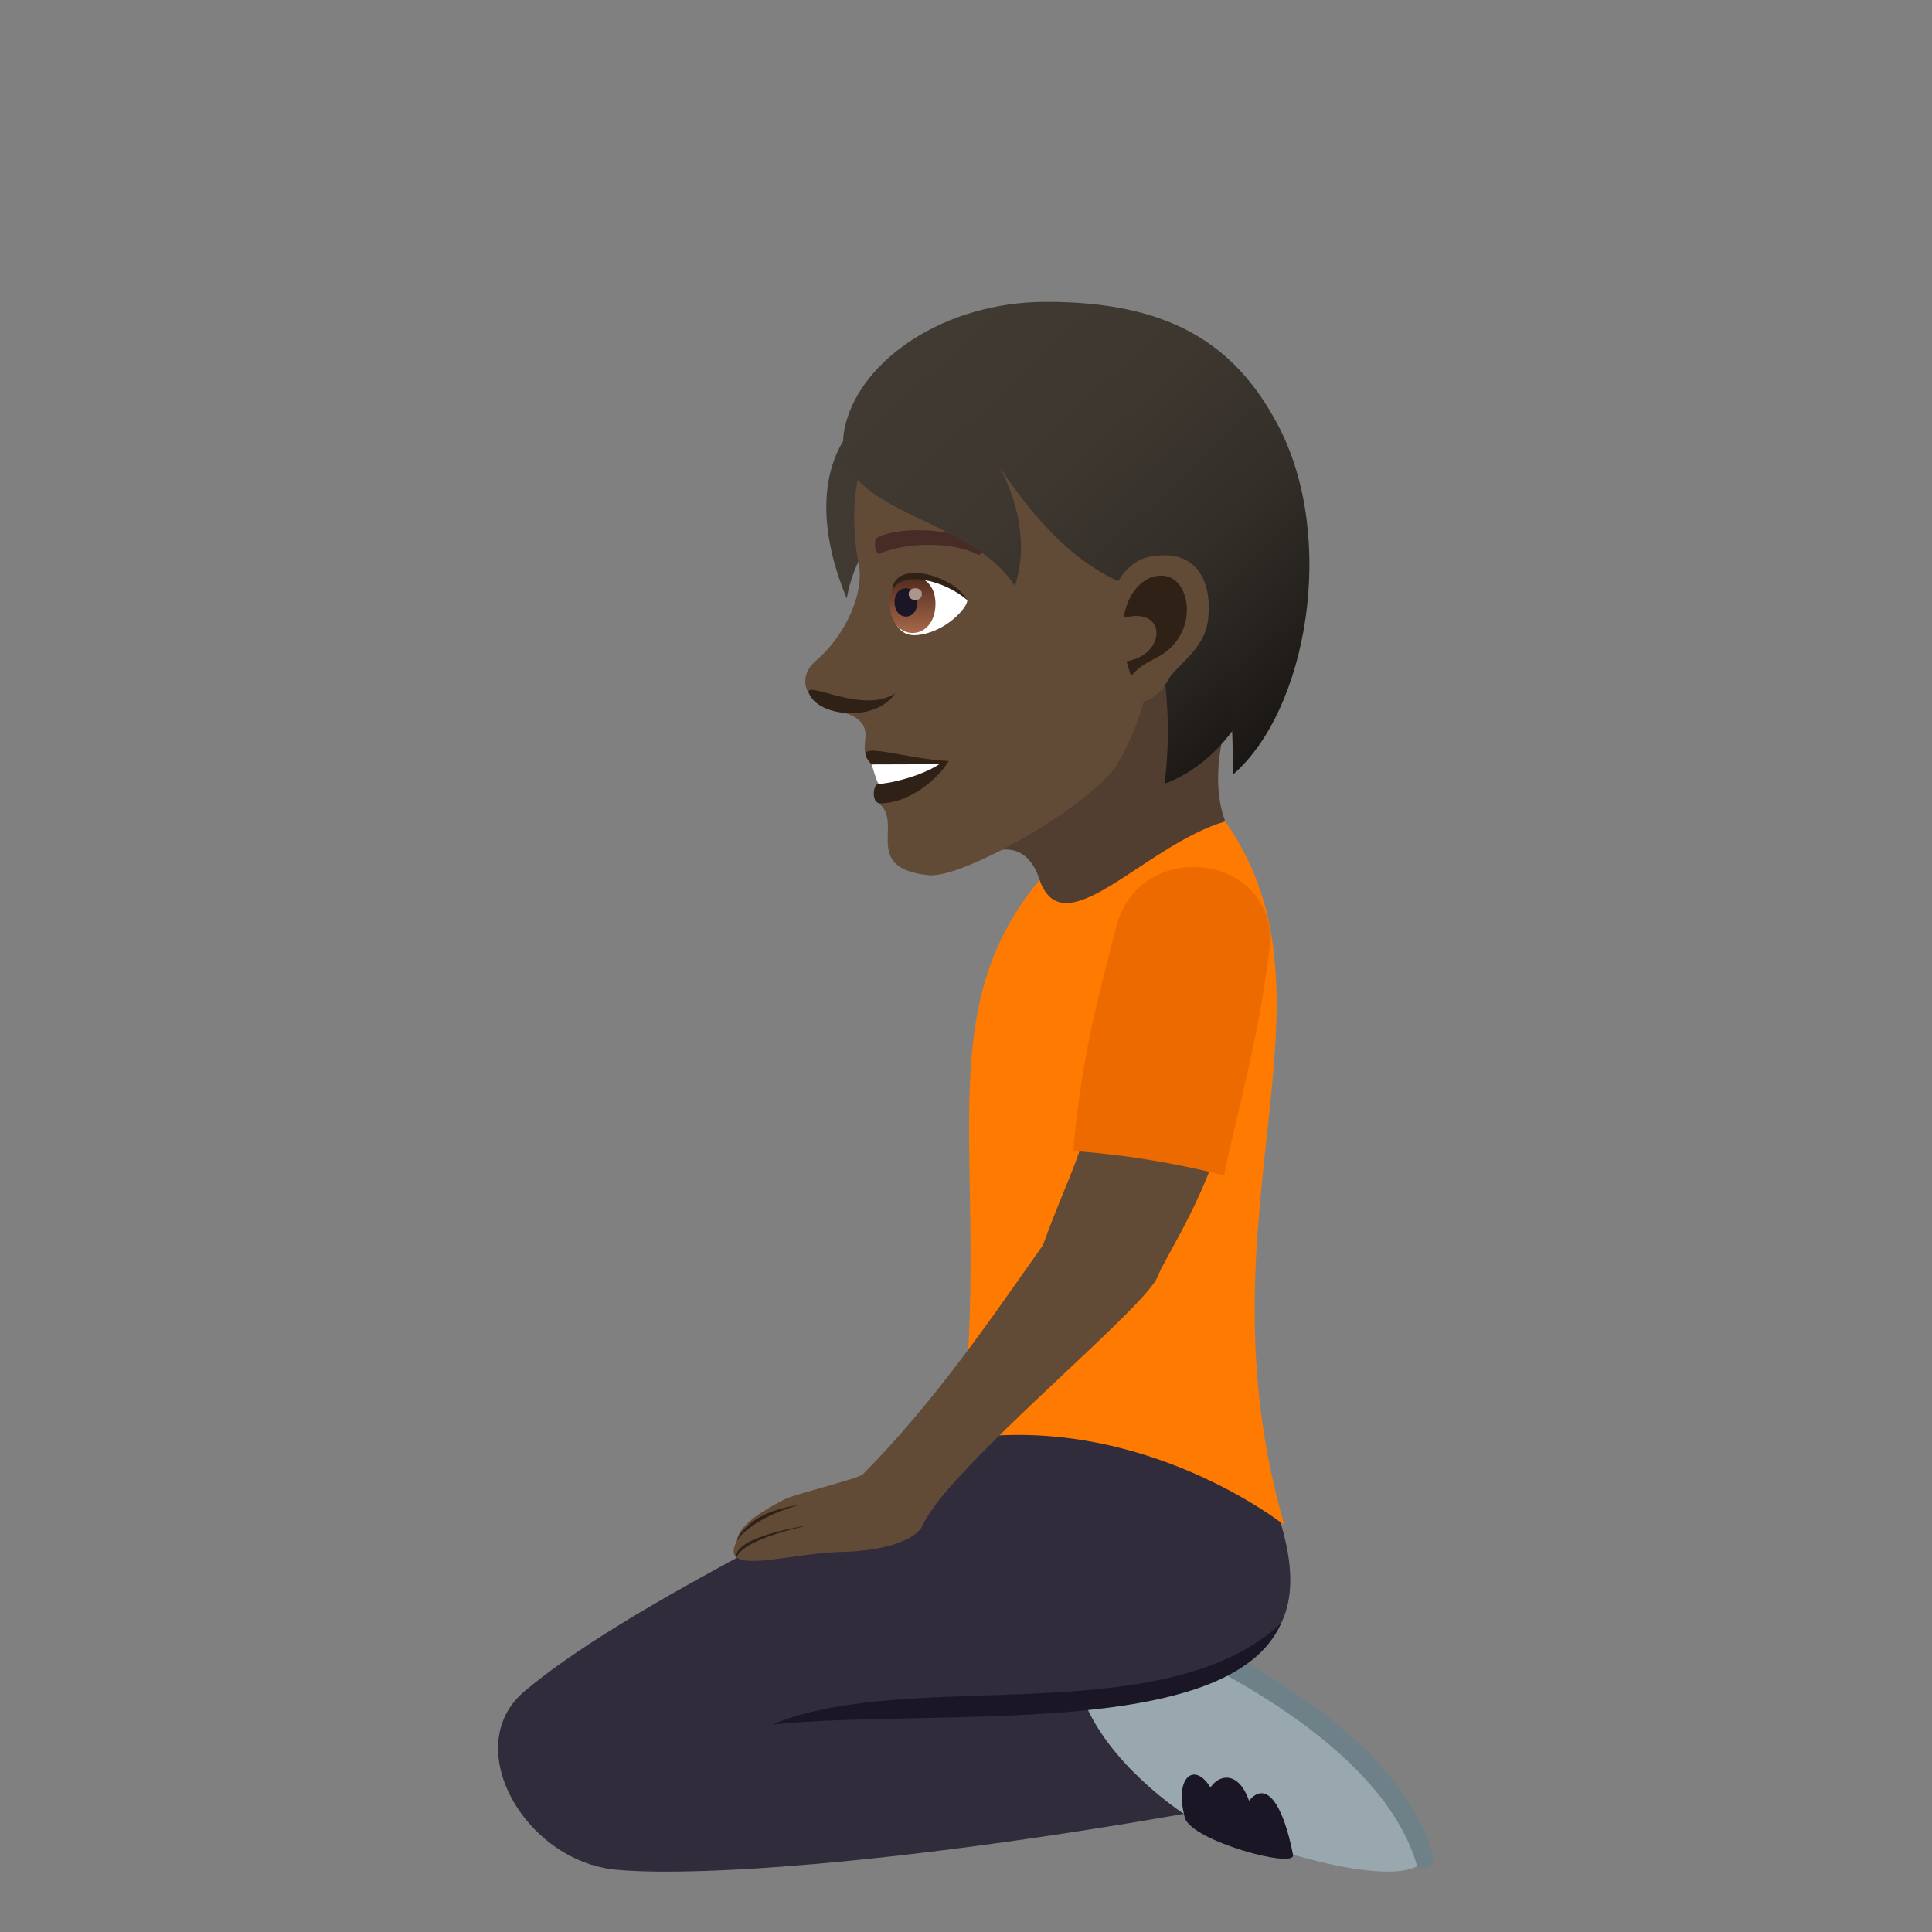 <?xml version="1.0" encoding="utf-8"?>
<!-- Generator: Adobe Illustrator 15.0.0, SVG Export Plug-In . SVG Version: 6.00 Build 0)  -->
<!DOCTYPE svg PUBLIC "-//W3C//DTD SVG 1.1//EN" "http://www.w3.org/Graphics/SVG/1.1/DTD/svg11.dtd">
<svg version="1.1" id="Layer_1" xmlns:x="http://ns.adobe.com/Extensibility/1.0/" xmlns:i="http://ns.adobe.com/AdobeIllustrator/10.0/" xmlns:graph="http://ns.adobe.com/Graphs/1.0/"
	 xmlns="http://www.w3.org/2000/svg" xmlns:xlink="http://www.w3.org/1999/xlink" xmlns:a="http://ns.adobe.com/AdobeSVGViewerExtensions/3.0/"
	 x="0px" y="0px" width="64px" height="64px" viewBox="0 0 64 64" enable-background="new 0 0 64 64" xml:space="preserve">
<rect x="0" y="0" width="64" height="64" fill="#808080" stroke="none"/>
<path fill="#523E30" d="M32.556,28.34c1.44-0.682,1.853,0.567,1.95,1.091c0.316,1.719,6.813-0.245,6.081-2.22
	c-0.635-1.718,0.214-3.77,0.214-3.77C39.84,22.897,36.328,16.752,32.556,28.34z"/>
<path fill="#403A33" d="M28.05,19.825c0.561-3.284,4.332-4.152,3.068-7.271C27.103,13.489,26.742,16.693,28.05,19.825z"/>
<path fill="#614A36" d="M33.732,11.309c-4.377,0.693-5.983,3.792-5.278,7.443c0.16,0.824-0.375,2.237-1.436,3.145
	c-0.385,0.33-0.422,0.766-0.232,1.059c0.369,0.573,1.182,0.578,1.521,0.792c0.758,0.479-0.001,1.009,0.569,1.575
	c0.259,0.256,1.002-0.086,0.217,1.277c0.873,0.632-0.584,2.155,1.662,2.392c1.182,0.123,5.477-2.382,6.25-3.677
	c0.896-1.508,1.039-2.827,1.039-2.827c3.359-0.96,4.547-3.866,3.822-6.907C40.855,11.326,36.569,10.861,33.732,11.309z"/>
<path fill="#302116" d="M28.876,25.323c0.41,0.249,0.23,0.643,0.23,0.643c-0.197,0-0.246,0.645,0.047,0.645
	c1.024,0,1.965-0.871,2.273-1.4C29.823,25.133,28.06,24.415,28.876,25.323z"/>
<path fill="#FFFFFF" d="M28.876,25.323c0,0,0.156,0.555,0.23,0.643c0.32,0,1.368-0.232,2.012-0.65L28.876,25.323z"/>
<path fill="#302116" d="M26.797,22.96c0.302,0.8,2.24,0.972,2.859,0C28.636,23.692,26.621,22.495,26.797,22.96z"/>
<path id="Path_2754_" fill="#472B27" d="M32.432,18.002c-0.931-0.535-2.714-0.559-3.378-0.188c-0.142,0.071-0.047,0.575,0.072,0.529
	c0.924-0.396,2.416-0.406,3.281,0.032C32.523,18.432,32.572,18.076,32.432,18.002z"/>
<linearGradient id="SVGID_1_" gradientUnits="userSpaceOnUse" x1="42.185" y1="23.671" x2="31.301" y2="11.944">
	<stop  offset="0" style="stop-color:#1A1714"/>
	<stop  offset="0.088" style="stop-color:#211E1A"/>
	<stop  offset="0.356" style="stop-color:#332E28"/>
	<stop  offset="0.647" style="stop-color:#3D3730"/>
	<stop  offset="1" style="stop-color:#403A33"/>
	<a:midPointStop  offset="0" style="stop-color:#1A1714"/>
	<a:midPointStop  offset="0.255" style="stop-color:#1A1714"/>
	<a:midPointStop  offset="1" style="stop-color:#403A33"/>
</linearGradient>
<path fill="url(#SVGID_1_)" d="M34.629,14.419c3.533,3.409,4.402,8.058,3.945,11.546C43.418,24.19,44.77,13.262,34.629,14.419z"/>
<linearGradient id="SVGID_2_" gradientUnits="userSpaceOnUse" x1="43.266" y1="23.263" x2="31.427" y2="10.506">
	<stop  offset="0" style="stop-color:#1A1714"/>
	<stop  offset="0.088" style="stop-color:#211E1A"/>
	<stop  offset="0.356" style="stop-color:#332E28"/>
	<stop  offset="0.647" style="stop-color:#3D3730"/>
	<stop  offset="1" style="stop-color:#403A33"/>
	<a:midPointStop  offset="0" style="stop-color:#1A1714"/>
	<a:midPointStop  offset="0.255" style="stop-color:#1A1714"/>
	<a:midPointStop  offset="1" style="stop-color:#403A33"/>
</linearGradient>
<path fill="url(#SVGID_2_)" d="M40.846,25.657c2.459-2.133,3.445-7.828,1.505-11.541C40.917,11.374,38.715,9.99,34.629,10
	c-3.311,0.008-6.061,1.881-6.616,4.042c-0.775,3.013,4.029,2.894,5.601,5.363c0,0,0.705-1.636-0.492-3.916
	C38.271,23.188,40.801,15.999,40.846,25.657z"/>
<path fill="#614A36" d="M38.061,18.448c-1.635,0.334-2.143,3.991-0.919,4.786c0.171,0.11,1.065,0.209,1.539-0.687
	c0.262-0.498,1.2-1.002,1.331-1.974C40.178,19.329,39.684,18.116,38.061,18.448z"/>
<path id="Path_2753_" fill="#302116" d="M38.146,19.125c-0.415,0.14-0.807,0.617-0.926,1.341c1.471-0.396,1.405,1.242,0.098,1.438
	c0.041,0.16,0.092,0.321,0.157,0.489c0.521-0.659,1.208-0.507,1.674-1.452C39.572,20.089,39.175,18.78,38.146,19.125z"/>
<path fill="#FFFFFF" d="M32.042,19.883c0.022,0.233-0.724,1.076-1.673,1.156c-0.542,0.046-0.734-0.37-0.855-0.818
	C29.396,18.442,31.507,19.075,32.042,19.883z"/>
<linearGradient id="Path_1_" gradientUnits="userSpaceOnUse" x1="30.231" y1="20.968" x2="30.231" y2="19.093">
	<stop  offset="0" style="stop-color:#A6694A"/>
	<stop  offset="1" style="stop-color:#4F2A1E"/>
	<a:midPointStop  offset="0" style="stop-color:#A6694A"/>
	<a:midPointStop  offset="0.5" style="stop-color:#A6694A"/>
	<a:midPointStop  offset="1" style="stop-color:#4F2A1E"/>
</linearGradient>
<path id="Path_2752_" fill="url(#Path_1_)" d="M29.474,19.997c0,1.295,1.515,1.295,1.515,0
	C30.989,18.792,29.474,18.792,29.474,19.997z"/>
<path id="Path_2751_" fill="#1A1626" d="M29.634,19.939c0,0.647,0.754,0.647,0.754,0C30.388,19.336,29.634,19.336,29.634,19.939z"/>
<path id="Path_2750_" fill="#AB968C" d="M30.101,19.675c0,0.271,0.439,0.271,0.439,0C30.541,19.422,30.101,19.422,30.101,19.675z"/>
<path fill="#302116" d="M32.042,19.883c-0.407-0.809-2.435-1.396-2.49-0.305C29.837,18.845,31.341,19.247,32.042,19.883z"/>
<path fill="#6E8189" d="M46.945,61.821c0,0,0.462,0.242,0.555-0.244c-1.425-5.605-11.564-8.9-11.564-8.9
	c-0.365,0.077-0.519,0.49-0.519,0.49L46.945,61.821z"/>
<path fill="#99A8AE" d="M38.971,59.965c2.391,1.186,6.707,2.524,7.975,1.856c-1.516-5.354-11.528-8.654-11.528-8.654
	C31.72,56.806,37.834,59.405,38.971,59.965z"/>
<path fill="#1A1626" d="M42.834,61.444c-0.345-1.758-0.913-2.461-1.458-1.791c-0.354-1.009-1.001-0.87-1.278-0.439
	c-0.52-0.863-1.217-0.367-0.846,1.01C39.49,60.988,42.932,61.921,42.834,61.444z"/>
<path fill="#302C3B" d="M41.606,48.392c0,0-4.855-4.68-9.79-0.715c-4.53,2.49-11.214,5.637-14.432,8.339
	c-2.182,1.831-0.007,5.625,3.007,5.919c2.42,0.236,8.924-0.121,18.828-1.849c0,0-2.55-1.636-3.365-3.885
	C41.288,55.829,44.615,54.702,41.606,48.392z"/>
<path fill="#1A1626" d="M42.436,53.777c-3.914,3.631-12.301,1.452-16.846,3.347C31.005,56.58,40.72,57.677,42.436,53.777z"/>
<path fill="#FF7A00" d="M42.545,50.521c0,0-4.708-3.758-10.728-2.844c1.094-9.002-1.198-13.923,2.619-18.53
	c0.804,2.271,3.468-1.146,6.151-1.936C44.766,33.173,39.55,40.165,42.545,50.521z"/>
<path fill="#614A36" d="M38.352,42.28c0.211-0.59,1.849-3.004,2.266-5.392c-1.479-0.351-2.96-0.659-4.439-0.913
	c-0.113,1.98-0.777,2.891-1.63,5.273c-1.681,2.377-3.556,5.16-5.962,7.586c-0.158,0.158-2.277,0.654-2.65,0.858
	c-0.459,0.252-1.471,0.776-1.527,1.346c-0.635,1.219,1.715,0.409,3.447,0.372c1.807-0.039,2.564-0.547,2.701-0.867
	C31.363,48.673,37.98,43.317,38.352,42.28z"/>
<path fill="#302116" d="M26.443,49.86c-1.77,0.259-2.035,1.179-2.035,1.179S24.823,50.322,26.443,49.86z"/>
<path fill="#302116" d="M26.88,50.506c-2.813,0.466-2.473,1.091-2.473,1.091S24.408,51.039,26.88,50.506z"/>
<path fill="#ED6A00" d="M40.549,38.937c0.398-1.975,1.149-4.525,1.501-7.474c0.38-3.174-4.331-3.833-5.088-0.711
	c-0.412,1.694-1.12,3.992-1.411,7.375C37.215,38.245,38.894,38.519,40.549,38.937z"/>
</svg>
